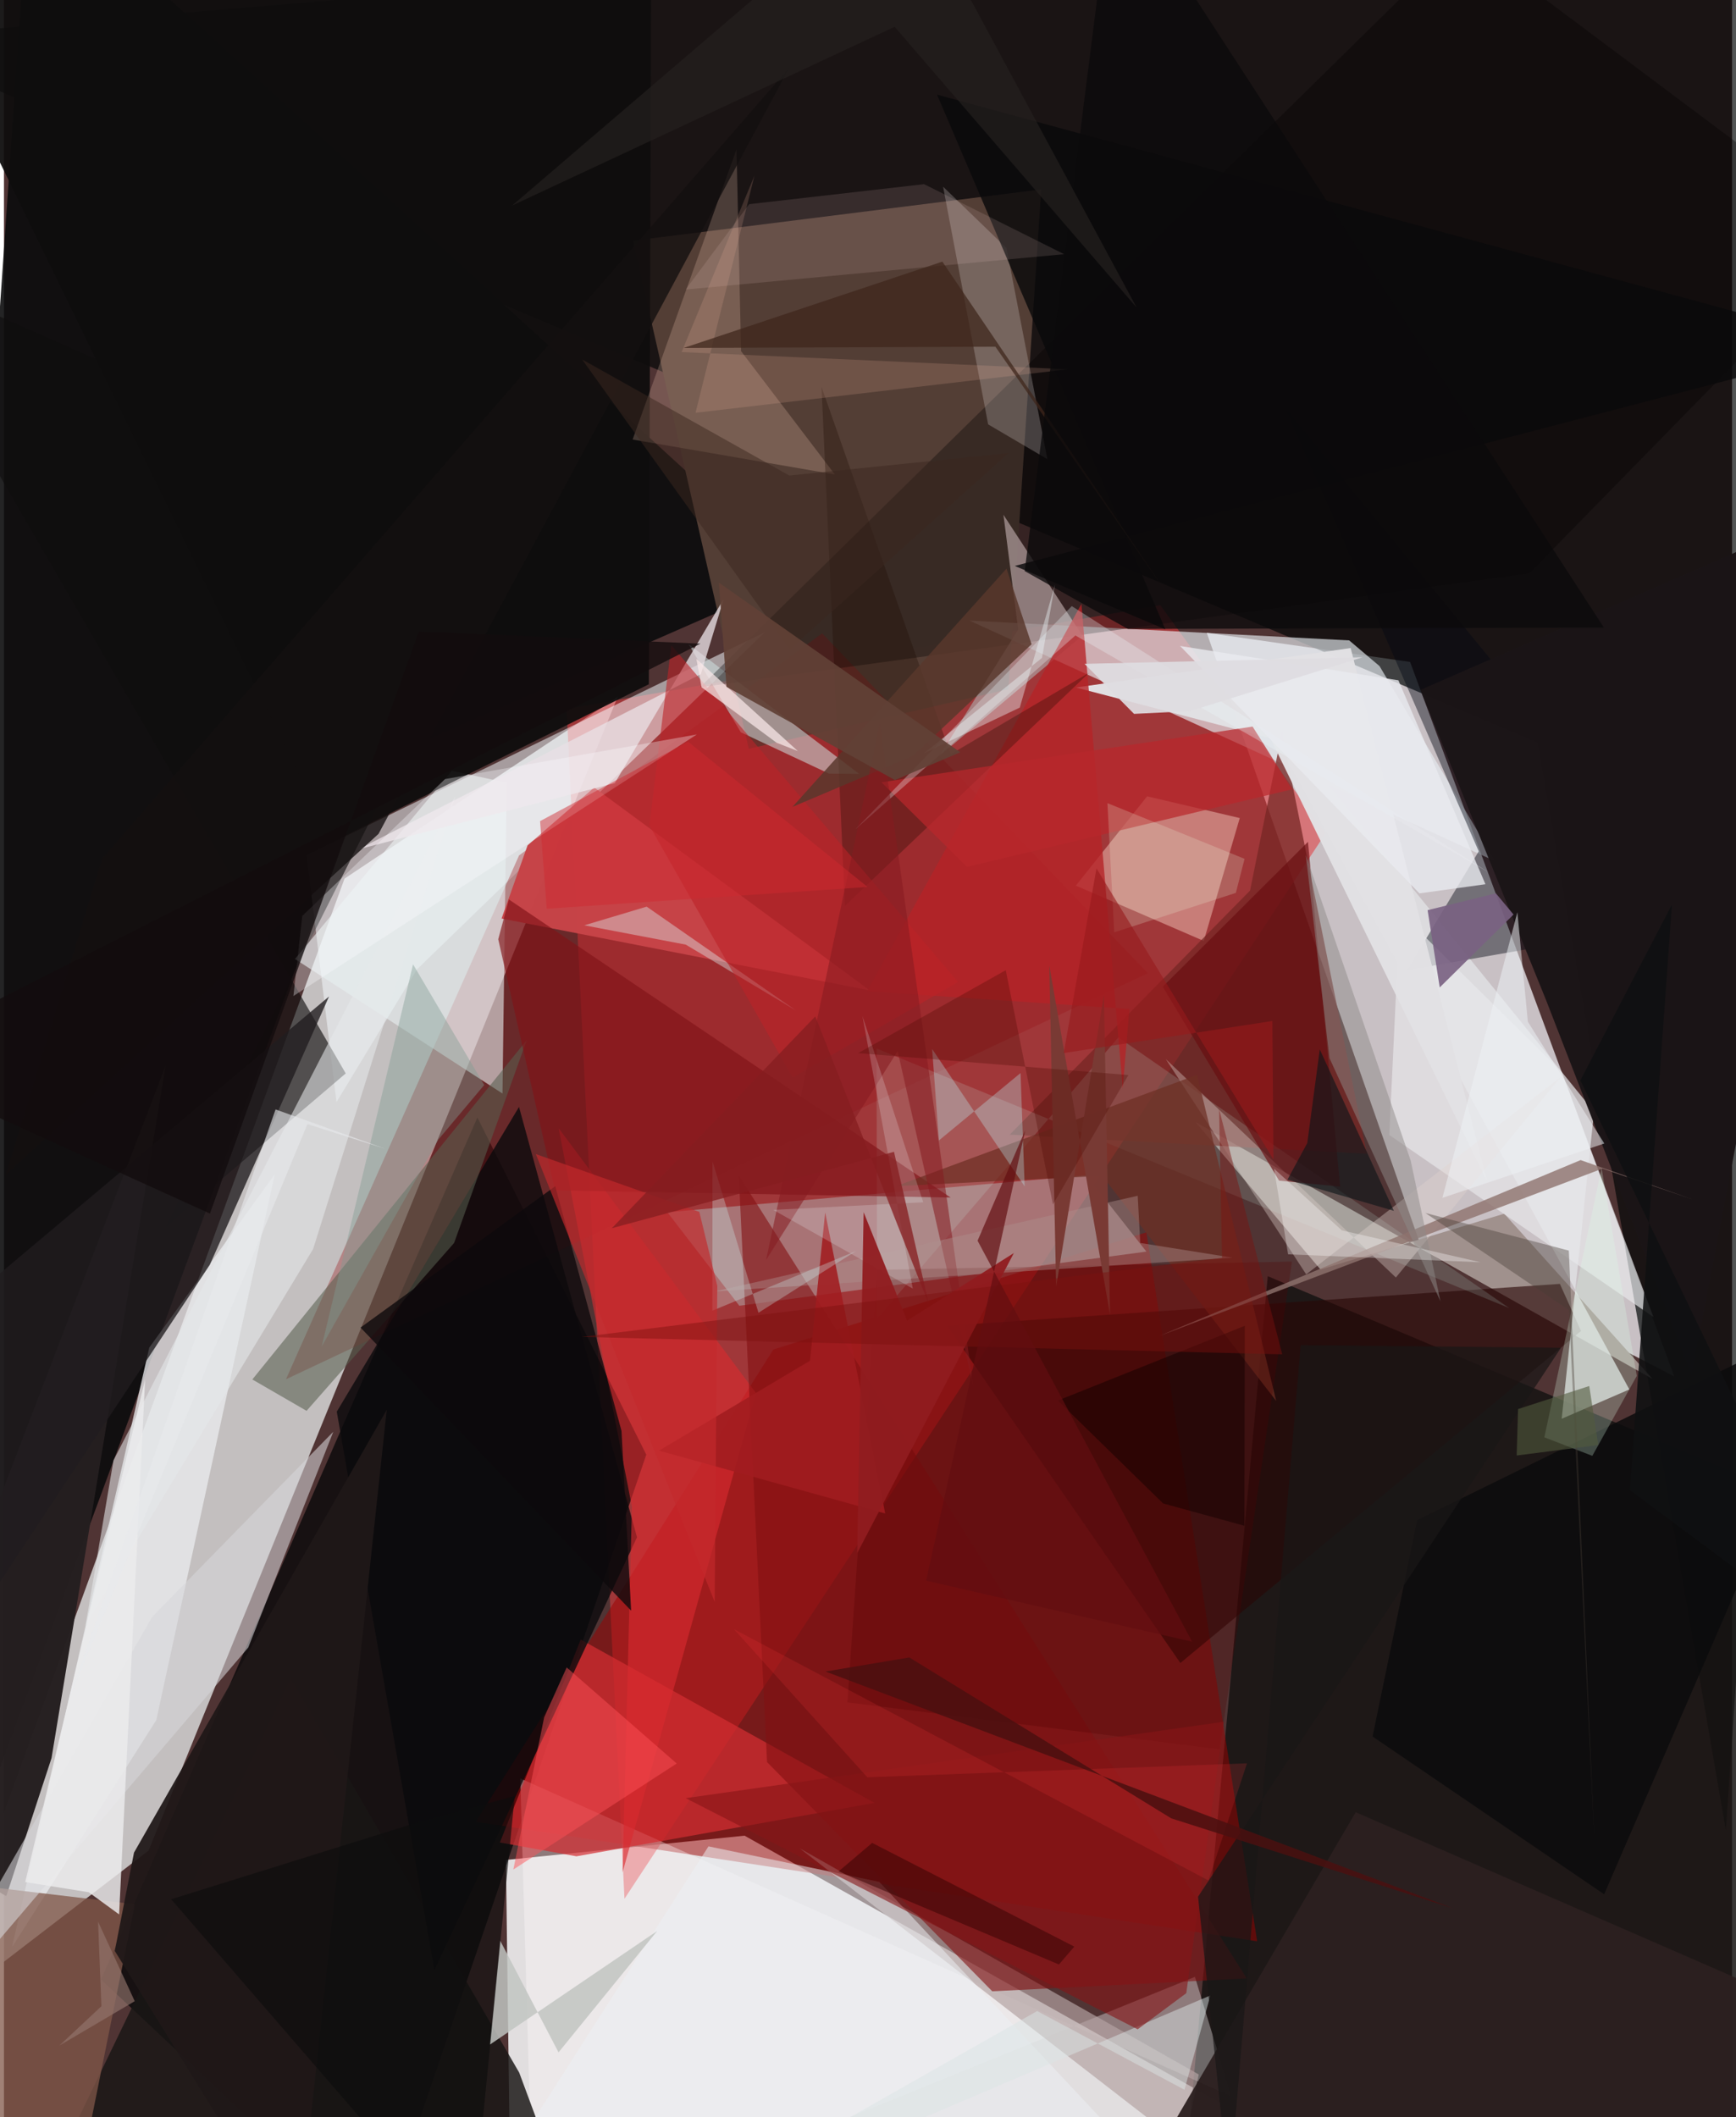 <svg xmlns="http://www.w3.org/2000/svg" width="228" height="278" viewBox="0 0 836 1024"><path fill="#503434" d="M0 0h836v1024H0z"/><path fill="#fbfeff" fill-opacity=".843" d="M245.31 1086l-2.48-186.402 115.45-11.748L711.073 1086z"/><path fill="#f7ffff" fill-opacity=".686" d="M296.919 337.001l-132.152 87.935-201.415 552.037 106.595-81.895z"/><path fill="#e8e6ea" fill-opacity=".788" d="M680.247 320.15l127.817 345.576-122.724-63.368-103.462-296.303z"/><path fill="#000505" fill-opacity=".678" d="M-62 18.734L898-62l-65.002 947.133-90.932-526.019z"/><path fill="#e13b3d" fill-opacity=".557" d="M272.187 342.831l287.226-50.126 80.001 110.259-339.228 515.402z"/><path fill="#0b0b0c" fill-opacity=".894" d="M177.602 369.693L385.53 278.58 12.617-62-62 1017.374z"/><path fill="#161312" fill-opacity=".851" d="M611.388 617.246L568.138 1086 898 1073.289l-54.54-358.417z"/><path fill="#010405" fill-opacity=".714" d="M229.034 540.502l81.708 163.047-129.578 379.886L46.968 957.412z"/><path fill="#9e0000" fill-opacity=".502" d="M372.202 652.706L228.255 881.12l378.008 57.813-53.595-342.914z"/><path fill="#543f36" fill-opacity=".996" d="M360.339 362.158l125.57-28.786 15.881-241.76-197.523 24.803z"/><path fill="#e7edf1" fill-opacity=".655" d="M721.603 416.628L467.086 300.15l183.703 9.59 14.677 12.435z"/><path fill="#f6faff" fill-opacity=".522" d="M160.872 533.036l-14.423-119.437 221.66-107.814-168.314 163.063z"/><path fill="#a0918d" d="M576.446 542.691l60.481 71.345 88.863-27.022 71.726 79.919z"/><path fill="#aa8889" fill-opacity=".745" d="M355.756 631.547l196.926-26.187-29.06-36.91-202.694 17.852z"/><path fill="#eaebee" fill-opacity=".773" d="M70.298 651.785L3.893 941.768l69.789-109.8 57.301-263.956z"/><path fill="#251f20" fill-opacity=".984" d="M23.018 850.312L1.132 917.065-62 881.128 78.259 515.225z"/><path fill="#0f0e0e" fill-opacity=".627" d="M-62 126.534l227.33 392.639-87.034 74.216 166.612-330.946z"/><path fill="#fffafd" fill-opacity=".353" d="M576.163 956.144l17.605 57.822-343.984-153.82L256.301 1086z"/><path fill="#290805" fill-opacity=".62" d="M752.712 620.97l10.242 22.784-193.838 160.57L456.338 641.24z"/><path fill="#9a1719" fill-opacity=".341" d="M395.841 306.338L553.374 470.7 136.427 667.11 249.19 413.732z"/><path fill="#e3e5e7" fill-opacity=".729" d="M600.01 329.362l169.241 208.356-15.657 148.48 32.721-14.18z"/><path fill="#d32d32" fill-opacity=".71" d="M239.918 891.152l39.1-98.18 142.112 79.024-144.174 25.837z"/><path fill="#f8d4c6" fill-opacity=".451" d="M518.55 428.341l34.485-43.195 44.809 10.519-17.406 59.433z"/><path fill="#040713" fill-opacity=".431" d="M713.456 411.746l-92.944-213.34L821.89 444.224l-143.087 25.028z"/><path fill="#cddfdf" fill-opacity=".545" d="M331.18 311.53l82.55 62.76-14.584-.11-42.675-19.99z"/><path fill="#e7eff2" fill-opacity=".592" d="M216.672 372.799l-75.89 91.034L241.17 528.9l2.035-150.305z"/><path fill-opacity=".325" d="M898 113.741L738.002 277.247l-401.265 55.172 368.91-362.721z"/><path fill="#752623" fill-opacity=".741" d="M602.832 430.733L486.599 548.776l172.703 9.29-41.053-203.845z"/><path fill="#ab9898" fill-opacity=".741" d="M490.655 304.471l-38.029 61.116 69.063-58.178-38.168-58.417z"/><path fill="#191615" fill-opacity=".827" d="M249.265 1002.448L138.752 811.816 7.71 1083.208 280.233 1086z"/><path fill="#c64448" fill-opacity=".996" d="M253.321 408.853l-12.59 35.413 178.182 34.776-133.356-98.15z"/><path fill="#0e0d0d" fill-opacity=".941" d="M158.469 407.429L-62-44.587l375.132 17.066-1.155 358.476z"/><path fill="#805749" fill-opacity=".749" d="M63.325 921.02L-62 906.147l50.549 146.689 45.572 12.916z"/><path fill="#0a0a0c" fill-opacity=".792" d="M161.009 682.774l47.206 270.17 98.036-209.41-57.084-208.153z"/><path fill="#d82a2f" fill-opacity=".624" d="M363.797 673.743L268.333 545.67l35.463 183.196-4.53 176.716z"/><path fill="#d6d7da" fill-opacity=".569" d="M-50.462 994.749l168.64-197.903 41.151-104.364-87.606 89.536z"/><path fill="#b4a2a2" fill-opacity=".686" d="M632.855 1086h-71.786l16.936-82.653L384.88 893.912z"/><path fill="#ffd1bd" fill-opacity=".216" d="M356.593 169.83l-2.198-97.646L304.13 212.59l97.849 16.89z"/><path fill="#811012" fill-opacity=".596" d="M601.214 956.878L355.476 568.462l13.68 283.78 108.962 110.882z"/><path fill="#585f4f" fill-opacity=".565" d="M146.397 682.376l71.374-81.2 35.142-98.122-132.755 164.143z"/><path fill="#c9fff6" fill-opacity=".149" d="M539.12 501.748l189.038 130.9L422.14 507.082l.252 130.773z"/><path fill="#801317" fill-opacity=".655" d="M244.275 435.04l213.693 144.17-191.37-3.469-27.48-121.461z"/><path fill="#201d1f" fill-opacity=".784" d="M-62 666.483l219.26-184.528-57.667 129.77L-62 855.896z"/><path fill="#e6e9eb" fill-opacity=".576" d="M149.56 604.122l68.797-218.898L52.983 706.332l-13.526 79.785z"/><path fill="#e4dddd" fill-opacity=".247" d="M484.992 119.956l19.786 102.123-28.655-16.821L454.325 90.29z"/><path fill="#e7e8ea" fill-opacity=".682" d="M753.605 518.409l-78.321-77.293-5.094 107.832 127.796 88.05z"/><path fill="#e1e0e3" fill-opacity=".988" d="M612.64 357.084l-94.05-24.56 132.906-19.095 66.013 257.996z"/><path fill="#e8e0e5" fill-opacity=".773" d="M295.494 378.781l52.708-89.144-11.046 36.41-165.604 84.71z"/><path fill="#2c2020" fill-opacity=".949" d="M653.948 876.498L869.1 970.226l28.9 106.276-339.813-36.556z"/><path fill="#ebeced" fill-opacity=".831" d="M68.29 667.144L55.717 925.939l-14.716-10.73-30.724-4.92z"/><path fill="#b62327" fill-opacity=".788" d="M417.557 479.435l103.699-187.347 19.967 234.425 3.217-38.508z"/><path fill="#0b0b0c" fill-opacity=".843" d="M683.69 735.237L898 630.113 774.131 916.188l-112.018-76.29z"/><path fill="#e2d3cd" fill-opacity=".365" d="M629.987 616.37l-67.912-104.103 111.297 105.618 79.744-96.986z"/><path fill="#1d0a01" fill-opacity=".31" d="M457.967 364.794l-62.453-177.638 11.333 250.982 118.162-112.772z"/><path fill="#1f1818" fill-opacity=".937" d="M141.868 1086l43.322-404.138L62.913 896.037l-9.298 47.565z"/><path fill="#ddfbfb" fill-opacity=".384" d="M329.856 456.892l53.326 31.866-72.257-50.25-30.186 9.036z"/><path fill="#1b1517" fill-opacity=".984" d="M816.397 665.054l-70.279-181.106-60.878-150.265L898 240.816z"/><path fill="#edf0f3" fill-opacity=".525" d="M423.437 910.173L588.177 1086h-370.69l123.345-192.985z"/><path fill="#09090a" fill-opacity=".804" d="M451.398 45.779l110.433 258.594-72.827-30.655L898 167.214z"/><path fill="#6d2f23" fill-opacity=".718" d="M577.187 519.846l-145.619 53.856 99.75-4.987 84.159 108.881z"/><path fill="#500002" fill-opacity=".278" d="M408.042 823.38l180.054 22.65 35.011-235.856-200.64 3.988z"/><path fill="#c1c4c1" fill-opacity=".835" d="M315.995 933.967l-80.942 54.962 4.965-50.395 28.275 54.123z"/><path fill="#670d10" fill-opacity=".659" d="M630.847 407.177l-70.252 70.045 56.293 93.83 29.514 2.871z"/><path fill="#bb2328" fill-opacity=".592" d="M312.242 399.244l10.615-87.183 138.735 162.88-80.018 46.236z"/><path fill="#fbfdff" fill-opacity=".318" d="M140.037 481.738l4.266-38.73 69.068-66.19L335.19 355.23z"/><path fill="#b8282b" fill-opacity=".722" d="M424.501 378.364l41.4 40.919 157.245-37.506-19.085-30.357z"/><path fill="#0e1618" fill-opacity=".627" d="M630.51 552.846l-9.607 17.744 51.499 15.053-35.845-78.07z"/><path fill="#ff5056" fill-opacity=".475" d="M272.23 806.48l53.23 46.464-79.035 51.285 14.906-73.628z"/><path fill="#fcd8d4" fill-opacity=".129" d="M445.132 89.082l67.724 33.854-183.062 17.097 30.704-41.28z"/><path fill="#ebf8fc" fill-opacity=".302" d="M412.182 400.824l106.15-93.473 200.116 114.72-201.872-128.919z"/><path fill="#bdf7fc" fill-opacity=".31" d="M491.8 518.983l-39.516 32.634-3.252-44.255 44.763 66.465z"/><path fill="#e9ebef" fill-opacity=".788" d="M684.767 432.093l31.934-4.417-42.099-98.636-105.625-16.598z"/><path fill="#8e736e" fill-opacity=".796" d="M762.738 561.092l-203.694 85.013L773.29 565.22l43.617 14.886z"/><path fill="#131010" fill-opacity=".792" d="M.874 568.234L47.49 415.259 379.965 32.642l-198.75 370.666z"/><path fill="#dbfeea" fill-opacity=".255" d="M745.205 695.182l23.207 8.967 21.509-38.667-17.023-100.512z"/><path fill="#8e8a88" fill-opacity=".502" d="M694.94 629.449l-14.4-68.093-50.758-147.82 11.469 98.22z"/><path fill="#dbe5e4" fill-opacity=".49" d="M300.075 1086l283.552-120.875-12.532 45.622-71.274-38.078z"/><path fill="#0d0d0d" fill-opacity=".647" d="M225.668 1086L80.893 918.61l116.357-36.313 49.862-13.667z"/><path fill="#ebf6dc" fill-opacity=".216" d="M537.112 450.943l-3.285-62.5 66.342 26.945-4.219 16.468z"/><path fill="#871517" fill-opacity=".596" d="M590.136 832.74l-18.16 131.287-23.522 17.479-218.654-111.8z"/><path fill="#59382c" fill-opacity=".835" d="M485.016 275.023L381.459 390.26l58.313-24.707 57.363-53.959z"/><path fill="#851b1f" fill-opacity=".549" d="M432.338 508.343l-63.645 101.074 55.01-259.372 45.312 320.98z"/><path fill="#ae8f8e" fill-opacity=".427" d="M594.424 608.307l-44.721-7.131-1.232-22.816-204.555 46.245z"/><path fill="#7a6282" fill-opacity=".914" d="M694.584 477.58l35.708-35.257-8.533-10.244-33.04 8.137z"/><path fill="#1a1716" fill-opacity=".725" d="M592.744 1060.064l34.566-409.481 125.932 1.29L577.664 917.37z"/><path fill="#f3b3a0" fill-opacity=".18" d="M514.765 178.618l-186.92-8.338 35.202-85.283-28.478 114.645z"/><path fill="#fbe9e9" fill-opacity=".714" d="M337.489 332.415l-2.505-13.728 49.08 44.586-10.287-4.035z"/><path fill="#793b35" fill-opacity=".996" d="M535.118 636.05l-29.416-169.075 3.32 155.4 23.105-141.101z"/><path fill="#a11c1f" fill-opacity=".871" d="M389.938 658.13l7.347-71.685 29.041 145.58-109.43-30.4z"/><path fill="#edf2f5" fill-opacity=".518" d="M774.2 553.07l-36.98-58.9-5.072-52.98-36.272 138.183z"/><path fill="#3f271c" fill-opacity=".737" d="M479.637 167.69l84.108 120.918-109.772-162.07-125.143 41.76z"/><path fill="#0f1011" fill-opacity=".882" d="M786.574 720.756l20.353-283.254-44.311 85.049L898 803.526z"/><path fill="#0d0a0c" fill-opacity=".792" d="M266.694 573.728l-94.186 68.374 130.905 136.923-4.658-86.919z"/><path fill="#d1f9f9" fill-opacity=".29" d="M412.117 605.127l-69.425 28.814.098-72.199 22.22 73.194z"/><path fill="#7e9b93" fill-opacity=".412" d="M210.17 551.146l22.163-26.38-34.421-58.354-44.21 184.868z"/><path fill="#0b0a0b" fill-opacity=".773" d="M773.983 303.514l-230.278.692-49.904-27.992L536.624-62z"/><path fill="#f0fdfe" fill-opacity=".2" d="M372.15 585.176l72.571-3.682-29.413-90.067 24.35 131.821z"/><path fill="#c3292d" fill-opacity=".663" d="M257.314 558.195l79.084 27.946 8.693 35.77-1.272 152.862z"/><path fill="#911c1f" fill-opacity=".941" d="M488.551 606.056L412.784 751.21l3.107-164.908 21.026 52.445z"/><path fill="#851d20" fill-opacity=".765" d="M392.506 491.591L294.07 594.046l136.51-36.949 16.931 73.997z"/><path fill="#f0feff" fill-opacity=".392" d="M491.439 342.23l-46.245 22.03 56.964-46.055 6.287-35.462z"/><path fill="#350302" fill-opacity=".518" d="M420.011 891.35l97.78 50.158-7.425 8.644-106.63-44.983z"/><path fill="#150100" fill-opacity=".533" d="M509.838 677.393l90.445-36.152-.203 96.721-39.326-10.81z"/><path fill="#7b100e" fill-opacity=".447" d="M589.278 608.403l-309.67 38.214 338.789 8.437-30.558-118.64z"/><path fill="#500a04" fill-opacity=".318" d="M484.636 469.255l22.845 113.28 36.486-62.579-130.752-10.59z"/><path fill="#feffff" fill-opacity=".322" d="M714.336 610.506l-67.124-15.43-32.787-29.844 6.805 41.438z"/><path fill="#fb373f" fill-opacity=".169" d="M353.183 788.002L582.688 909.5l18.66-56.65-183.684 6.754z"/><path fill="#3b281f" fill-opacity=".494" d="M279.697 173.846l100.48 140.23 105.875-94.965L379.938 230z"/><path fill="#130c0e" fill-opacity=".78" d="M336.95 311.31l-136.254-5.884L99.652 586.977-62 513.516z"/><path fill="#dedce1" fill-opacity=".925" d="M522.753 321.08l23.963 24.193 27.042-1.327 83.477-26.046z"/><path fill="#620e10" fill-opacity=".686" d="M494.06 546.665l-23.057 53.42 103.81 193.966-128.711-29.537z"/><path fill="#26211f" fill-opacity=".647" d="M430.892 12.957l117.079 135.822L434.359-62 245.835 99.411z"/><path fill="#94766e" fill-opacity=".639" d="M63.266 967.908l-36.443 21.45 20.317-19.013-1.61-40.915z"/><path fill="#614136" fill-opacity=".929" d="M462.652 363.865l-31.636 13.41-81.474-45.072-3.67-50.4z"/><path fill="#4a1010" fill-opacity=".851" d="M437.991 801.649L564.69 879.47l136.335 43.52-303.597-114.543z"/><path fill="#483c36" fill-opacity=".4" d="M687.623 586.665l69.49 46.997 12.208 254.91-12.282-283.702z"/><path fill="#cf2a2f" fill-opacity=".471" d="M330.962 358.701l86.804 70.288-155.182 10.53-3.22-42.374z"/><path fill="#971a1c" fill-opacity=".604" d="M614.14 560.842l-.515-67.033-100.952 15.515 15.872-89.32z"/><path fill="#525a3d" fill-opacity=".592" d="M771.31 698.91l-4.396-28.536-34.427 11.13-.678 22.472z"/><path fill="#e8eaed" fill-opacity=".6" d="M146.81 543.677L31.125 822.644l100.276-286.052 53.18 19.089z"/></svg>